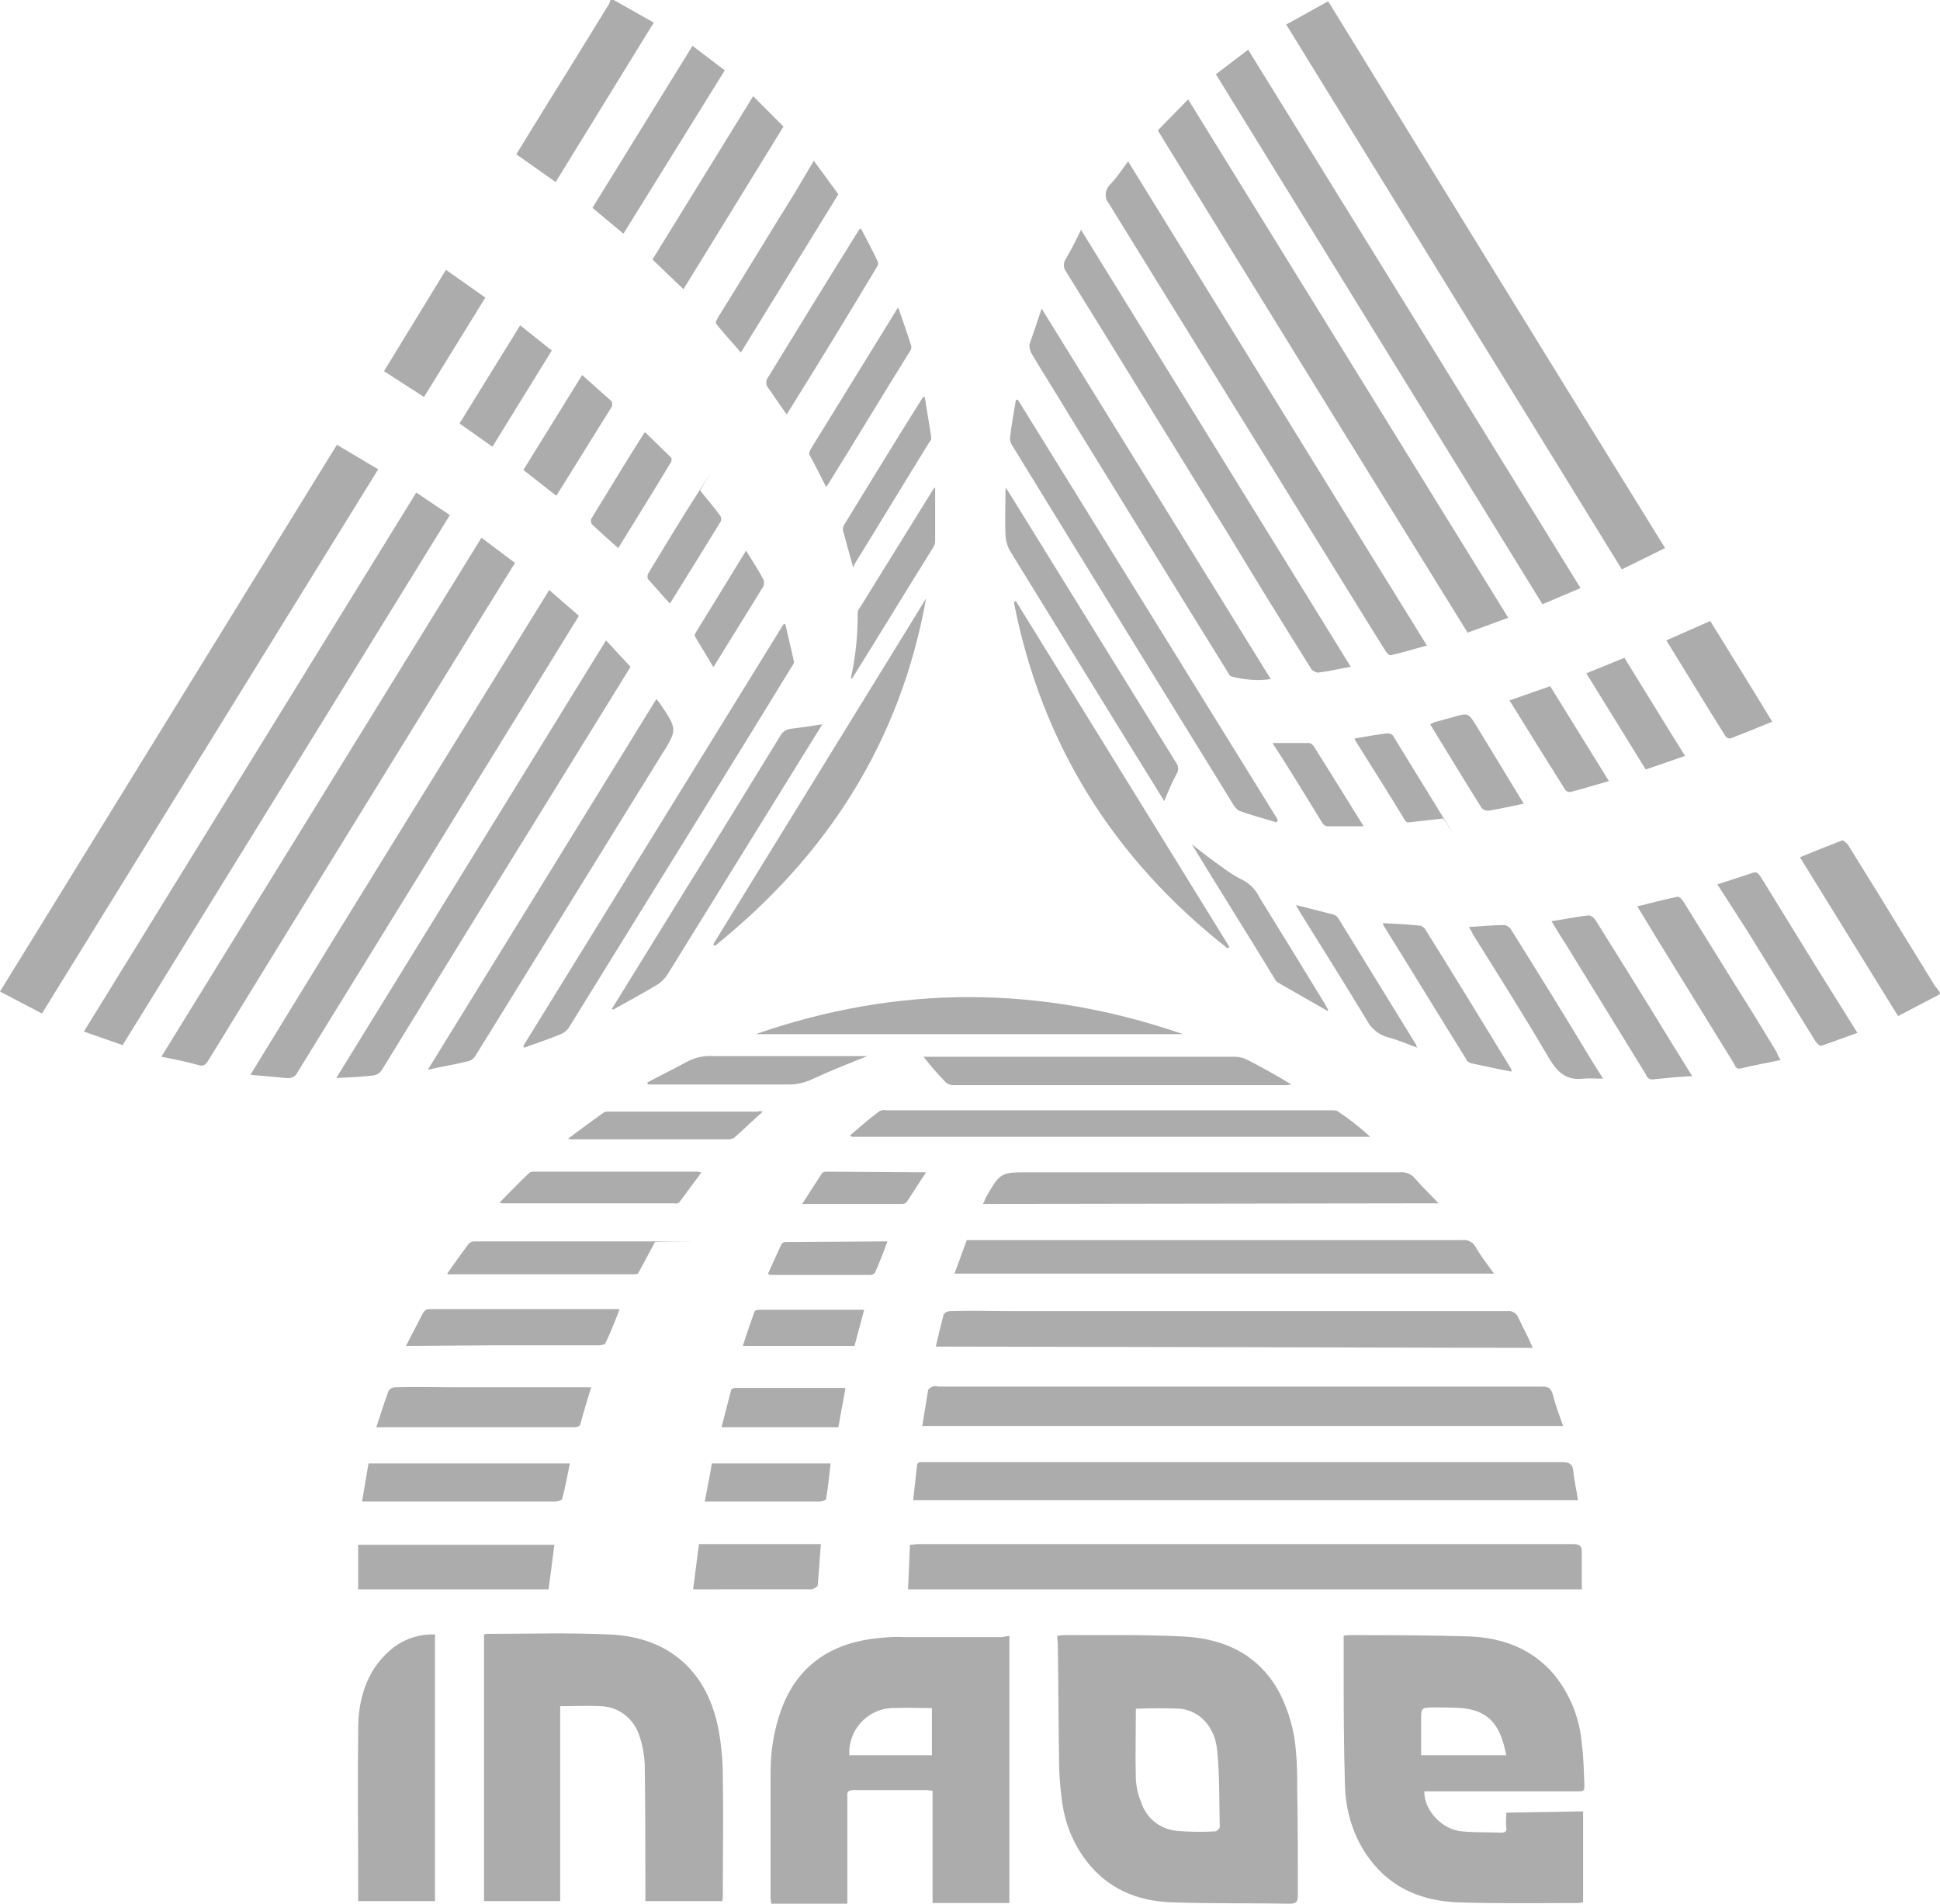 <?xml version="1.0" encoding="utf-8"?>
<!-- Generator: Adobe Illustrator 23.0.2, SVG Export Plug-In . SVG Version: 6.00 Build 0)  -->
<svg version="1.1" id="Capa_1" xmlns="http://www.w3.org/2000/svg" xmlns:xlink="http://www.w3.org/1999/xlink" x="0px" y="0px"
	 viewBox="0 0 300.6 295" style="enable-background:new 0 0 300.6 295;" xml:space="preserve">
<style type="text/css">
	.st0{fill:#ACACAC;}
</style>
<title>logo-inaoe</title>
<path class="st0" d="M300.6,154l-6.5,3.4l-15.2-24.6c2.2-0.9,4.4-1.8,6.5-2.6c0.2-0.1,0.7,0.4,0.9,0.6c3,4.8,6,9.7,9,14.6
	c1.5,2.4,3,4.9,4.5,7.3c0.2,0.3,0.5,0.6,0.7,0.9L300.6,154z"/>
<path class="st0" d="M95.1,0l6.2,3.5L86.1,28.2L80,23.9c1.6-2.6,3.2-5.2,4.8-7.8C88,11,91.1,5.9,94.2,0.9c0.2-0.3,0.3-0.6,0.4-0.9
	L95.1,0z"/>
<path class="st0" d="M245.3,280.6v14.1c-0.2,0-0.5,0.1-0.7,0.1c-6.2,0-12.4,0.1-18.6-0.1c-5.4-0.2-10.2-2-13.7-6.6
	c-2.5-3.3-3.8-7.4-3.9-11.5c-0.2-6.4-0.2-12.8-0.2-19.2c0-1.3,0-2.6,0-4c0.3-0.1,0.6-0.1,0.9-0.1c6.2,0,12.4,0,18.6,0.2
	c5.1,0.2,9.7,1.9,13.1,5.9c2.5,3.1,4,6.8,4.3,10.8c0.3,2.1,0.3,4.2,0.4,6.4c0,0.5,0,0.9-0.7,0.9c-3.6,0-7.2,0-10.8,0h-13.3
	c-0.1,2.8,2.7,6,5.9,6.2c2,0.2,4,0.1,6,0.2c0.6,0,0.9-0.2,0.8-0.8s0-1.5,0-2.3L245.3,280.6z M233.4,271.9c-0.2-0.8-0.3-1.4-0.5-2
	c-1-3.4-3-5-6.4-5.3c-1.4-0.1-2.8-0.1-4.2-0.1c-2.1,0-2.1,0-2.1,2.1v5.3L233.4,271.9z"/>
<path class="st0" d="M163.8,253.4c0.3,0,0.6-0.1,0.9-0.1c6.2,0,12.3-0.1,18.5,0.2c6.5,0.3,11.9,2.8,15.1,8.8c1.4,2.8,2.3,5.9,2.5,9
	c0.2,1.9,0.2,3.9,0.2,5.8c0.1,5.5,0.1,11,0.1,16.5c0,0.9-0.2,1.3-1.2,1.3c-6-0.1-12,0-18-0.2c-5-0.1-9.5-1.7-12.9-5.6
	c-2.4-2.8-3.9-6.2-4.4-9.8c-0.3-2.1-0.5-4.3-0.5-6.5c-0.1-6.1-0.1-12.1-0.2-18.2L163.8,253.4z M176,264.7c0,3.6-0.1,7.3,0,11
	c0.1,1.2,0.3,2.3,0.8,3.4c0.7,2.4,2.8,4.2,5.4,4.5c2,0.2,4.1,0.2,6.1,0.1c0.2,0,0.7-0.4,0.7-0.7c-0.1-3.9,0-7.9-0.4-11.8
	c-0.3-3.6-2.6-6.1-5.6-6.5C180.7,264.6,178.3,264.6,176,264.7z"/>
<path class="st0" d="M156.4,253.4v41.4h-11.9v-17.4c-0.4,0-0.7-0.1-0.9-0.1c-3.8,0-7.6,0-11.3,0c-0.8,0-1.1,0.2-1,1.1
	c0,5,0,10,0,15.1v1.4h-11.8c0-0.3-0.1-0.6-0.1-0.8c0-6.5,0-13,0-19.6c0-3.2,0.5-6.4,1.6-9.5c2.3-6.5,7.1-10.1,13.9-11.1
	c1.7-0.2,3.4-0.4,5.1-0.3c5.1,0,10.2,0,15.3,0L156.4,253.4z M144.4,264.6c-2.2,0-4.3-0.1-6.4,0c-3.8,0.3-6.6,3.5-6.4,7.3h12.8V264.6
	z"/>
<path class="st0" d="M100,294.5v-1.3c0-6.7,0-13.3-0.1-20c-0.1-1.4-0.3-2.8-0.8-4.2c-0.8-2.7-3.2-4.6-6-4.7c-2-0.1-4.1,0-6.3,0v30.2
	H75v-41.3c0.2-0.1,0.3-0.1,0.5-0.1c6.3,0,12.7-0.2,19,0.1c9.3,0.4,15.3,5.9,16.9,15.1c0.4,2.3,0.6,4.6,0.6,6.9
	c0.1,6.1,0,12.2,0,18.4c0,0.3,0,0.6-0.1,0.9H100z"/>
<path class="st0" d="M52.2,68.9l6.4,3.8L6.5,157L0,153.6L52.2,68.9z"/>
<path class="st0" d="M258,84.9l-6.7,3.3l-52-84.4l6.5-3.6C223.2,28.5,240.6,56.8,258,84.9z"/>
<path class="st0" d="M245.1,246.2H140.7c0.1-2.3,0.2-4.6,0.3-6.9c0.5,0,0.9-0.1,1.2-0.1c33.9,0,67.8,0,101.6,0c1,0,1.3,0.3,1.3,1.3
	C245.1,242.3,245.1,244.2,245.1,246.2z"/>
<path class="st0" d="M141.5,232.4c0.2-1.9,0.4-3.7,0.6-5.5c0-0.2,0.3-0.4,0.5-0.4c0.3,0,0.7,0,1,0c32.8,0,65.5,0,98.3,0
	c1.2,0,1.8,0.2,1.9,1.5s0.5,2.9,0.7,4.4L141.5,232.4z"/>
<path class="st0" d="M244.9,91.1l-5.9,2.5l-50.6-82.1l5-3.8C210.6,35.5,227.7,63.2,244.9,91.1z"/>
<path class="st0" d="M19,161.9l-6-2.1l51.5-83.5l5.2,3.5C52.8,107.2,35.9,134.6,19,161.9z"/>
<path class="st0" d="M25,163.7l49.6-80.4l5.2,3.9l-4.6,7.4c-14.3,23.2-28.7,46.5-43,69.8c-0.4,0.6-0.7,0.8-1.4,0.6
	C29,164.5,27.1,164.1,25,163.7z"/>
<path class="st0" d="M233.7,95.7l-6.3,2.3c-16.1-26-32.1-51.9-48-77.8l4.7-4.8L233.7,95.7z"/>
<path class="st0" d="M142.9,220.9c0.3-1.9,0.6-3.7,0.9-5.5c0-0.2,0.4-0.5,0.7-0.6c0.3-0.1,0.6-0.1,0.9,0c31.2,0,62.3,0,93.5,0
	c1,0,1.4,0.2,1.7,1.2c0.4,1.6,1,3.2,1.6,4.9L142.9,220.9z"/>
<path class="st0" d="M85.1,91.4l4.6,4l-6.1,9.9c-12.5,20.3-25,40.5-37.5,60.8c-0.3,0.7-1,1-1.8,0.9c-1.8-0.2-3.5-0.3-5.5-0.5
	C54.2,141.3,69.6,116.5,85.1,91.4z"/>
<path class="st0" d="M174.8,25c15.5,25.1,30.8,50,46.3,75c-1.9,0.5-3.8,1.1-5.6,1.5c-0.2,0.1-0.7-0.4-0.9-0.8
	c-2.9-4.6-5.7-9.2-8.5-13.7c-11.4-18.5-22.9-37-34.3-55.5c-0.7-0.8-0.6-2,0.1-2.8C172.9,27.7,173.7,26.5,174.8,25z"/>
<path class="st0" d="M145,208.6c0.4-1.8,0.8-3.4,1.2-4.9c0.2-0.4,0.6-0.6,1.1-0.6c3.2-0.1,6.4,0,9.6,0c25.5,0,51.1,0,76.6,0
	c0.8-0.1,1.5,0.3,1.8,1.1c0.7,1.5,1.5,2.9,2.2,4.6L145,208.6z"/>
<path class="st0" d="M67.4,253.2v41.3H55.5v-1c0-8.7-0.1-17.4,0-26.1c0.1-4.8,1.6-9.2,5.6-12.3C62.9,253.8,65.1,253.1,67.4,253.2z"
	/>
<path class="st0" d="M231.5,197.3h-83.6l1.9-5.2h1.1c25.2,0,50.5,0,75.7,0c0.8-0.1,1.6,0.3,2,1C229.4,194.5,230.4,195.8,231.5,197.3
	z"/>
<path class="st0" d="M52.1,167l41.8-67.8l3.8,4.1l-8.4,13.6c-10.1,16.3-20.1,32.5-30.1,48.8c-0.3,0.5-0.8,0.8-1.3,0.9
	C56.1,166.8,54.3,166.9,52.1,167z"/>
<path class="st0" d="M209.3,103.3c-1.8,0.3-3.4,0.7-5.1,0.9c-0.5-0.1-0.9-0.3-1.1-0.7c-4.2-6.7-8.4-13.5-12.5-20.3
	c-8.5-13.7-16.9-27.4-25.4-41.1c-0.4-0.5-0.5-1.3-0.1-1.9c0.8-1.4,1.6-2.9,2.4-4.6L209.3,103.3z"/>
<path class="st0" d="M101.7,108.3c0.3,0.3,0.4,0.5,0.5,0.6c2.8,4.1,2.8,4.1,0.2,8.2c-9.6,15.5-19.1,30.9-28.7,46.4
	c-0.3,0.5-0.7,0.8-1.2,0.9c-2,0.5-3.9,0.8-6.2,1.3L101.7,108.3z"/>
<path class="st0" d="M161.4,47.8l35.5,57.4c-2.1,0.3-4.1,0.1-6.1-0.4c-0.3-0.1-0.5-0.6-0.7-0.9c-8.2-13.2-16.3-26.4-24.5-39.7
	c-1.9-3.2-3.9-6.3-5.8-9.5c-0.2-0.4-0.3-0.8-0.3-1.3C160.1,51.7,160.7,49.9,161.4,47.8z"/>
<path class="st0" d="M197.8,127.4c-1.9-0.6-3.9-1.1-5.8-1.8c-0.3-0.2-0.6-0.5-0.8-0.8c-11.4-18.5-22.9-37.1-34.3-55.7
	c-0.3-0.4-0.4-0.8-0.4-1.2c0.2-2,0.6-4,0.9-5.9l0.3-0.1L198,127L197.8,127.4z"/>
<path class="st0" d="M81.1,162l40.3-65.3h0.3c0.4,1.9,0.9,3.8,1.3,5.7c0.1,0.3-0.2,0.7-0.4,1c-9.3,15.2-18.7,30.3-28.1,45.5
	c-2.1,3.4-4.2,6.8-6.3,10.2c-0.3,0.5-0.8,0.9-1.3,1.1c-1.9,0.8-3.8,1.4-5.7,2.1L81.1,162z"/>
<path class="st0" d="M152.3,186.5c0.2-0.3,0.3-0.6,0.4-0.9c2.3-4,2.3-4,6.8-4c19.2,0,38.3,0,57.5,0c0.8-0.1,1.7,0.3,2.2,0.9
	c1.1,1.3,2.4,2.5,3.7,3.9L152.3,186.5z"/>
<path class="st0" d="M131.7,175.9c1.5-1.3,3-2.6,4.6-3.8c0.3-0.1,0.7-0.2,1-0.1h69c0.3,0,0.7,0,0.9,0.1c1.8,1.2,3.5,2.5,5.1,4H132
	L131.7,175.9z"/>
<path class="st0" d="M117.1,160.2c22.1-7.7,44.2-7.6,66.2,0H117.1z"/>
<path class="st0" d="M190.2,146.9c-17.6-13.8-28.8-31.6-33.1-53.6l0.3-0.2l33.1,53.6L190.2,146.9z"/>
<path class="st0" d="M110.5,146.3l33-53.6c-4,22.2-15.3,39.8-32.7,53.8L110.5,146.3z"/>
<path class="st0" d="M180.4,124.1l-7.3-11.8c-5.5-8.9-11-17.9-16.5-26.8c-0.5-0.8-0.7-1.6-0.8-2.5c-0.1-2.4,0-4.8,0-7.4
	c0.3,0.3,0.4,0.5,0.6,0.8c8.6,13.9,17.2,27.8,25.8,41.7c0.4,0.5,0.5,1.2,0.1,1.8C181.6,121.2,181,122.6,180.4,124.1z"/>
<path class="st0" d="M94.8,156.3l11.8-19.1c4.8-7.7,9.5-15.4,14.3-23.2c0.3-0.6,0.9-1,1.6-1.1c1.6-0.2,3.1-0.4,4.9-0.7
	c-0.2,0.4-0.4,0.7-0.6,1c-7.8,12.6-15.6,25.2-23.4,37.8c-0.4,0.6-0.9,1.1-1.5,1.5c-2.3,1.4-4.6,2.6-6.9,3.9L94.8,156.3z"/>
<path class="st0" d="M143.1,163.7h5c14.4,0,28.8,0,43.1,0c0.6,0,1.3,0.1,1.9,0.4c2.4,1.2,4.7,2.5,7,3.9c-0.2,0-0.5,0.1-0.8,0.1
	c-17.2,0-34.4,0-51.6,0c-0.6,0-1.1-0.3-1.4-0.7C145.2,166.3,144.2,165.1,143.1,163.7z"/>
<path class="st0" d="M85.9,239.3c-0.3,2.4-0.6,4.6-0.9,6.9H55.5v-6.9H85.9z"/>
<path class="st0" d="M105.9,44.8l-4.8-4.6l15.6-25.3l4.7,4.7L105.9,44.8z"/>
<path class="st0" d="M275.9,164.2c-2.2,0.5-4.2,0.8-6.1,1.3c-0.8,0.2-0.9-0.3-1.1-0.7c-3.9-6.3-7.7-12.5-11.6-18.8l-3.4-5.6
	c2.2-0.5,4.2-1.1,6.3-1.5c0.2,0,0.6,0.4,0.8,0.7c2.9,4.7,5.8,9.3,8.7,14c2,3.1,3.9,6.3,5.8,9.4C275.4,163.4,275.6,163.7,275.9,164.2
	z"/>
<path class="st0" d="M58.3,221.1c0.7-2,1.2-3.8,1.9-5.6c0.2-0.4,0.6-0.6,1.1-0.6c3.2-0.1,6.3,0,9.5,0h20.8c-0.6,2-1.2,3.9-1.7,5.8
	c-0.1,0.2-0.4,0.3-0.6,0.4c-0.3,0-0.5,0-0.8,0L58.3,221.1L58.3,221.1z"/>
<path class="st0" d="M91.8,32.2l15.5-25.1l5,3.8L96.6,36.2L91.8,32.2z"/>
<path class="st0" d="M266.1,137c1.9-0.6,3.7-1.2,5.5-1.8c0.7-0.2,0.9,0.2,1.2,0.6l8.5,13.8l6.5,10.4c-2,0.7-3.8,1.4-5.6,2
	c-0.2,0.1-0.7-0.4-0.9-0.7c-3.5-5.7-7-11.3-10.5-17L266.1,137z"/>
<path class="st0" d="M56.1,232.6l1-5.9h31.2c-0.4,1.9-0.7,3.7-1.2,5.5c0,0.2-0.7,0.4-1,0.4c-7,0-13.9,0-20.9,0L56.1,232.6z"/>
<path class="st0" d="M62.9,208.5c1-1.9,1.8-3.5,2.7-5.2c0.2-0.3,0.5-0.5,0.8-0.5c9.8,0,19.6,0,29.6,0c-0.7,1.9-1.4,3.6-2.2,5.3
	c-0.1,0.2-0.7,0.3-1,0.3c-5.3,0-10.6,0-15.8,0L62.9,208.5z"/>
<path class="st0" d="M126.1,24.9l3.8,5.2l-15.1,24.5c-1.3-1.5-2.6-2.9-3.8-4.4c-0.2-0.2,0.1-0.8,0.3-1.1c4-6.4,7.9-12.9,11.9-19.3
	L126.1,24.9z"/>
<path class="st0" d="M240.4,142.7c2.1-0.3,3.9-0.7,5.8-0.9c0.3,0,0.8,0.4,1,0.7c4,6.4,8,12.8,11.9,19.2l3.1,5c-2.1,0.1-4,0.3-6,0.5
	c-0.7,0.1-1-0.3-1.2-0.8l-12.3-20C241.9,145.2,241.2,144,240.4,142.7z"/>
<path class="st0" d="M69.3,197.3c1.1-1.6,2.2-3.1,3.3-4.6c0.2-0.2,0.5-0.4,0.8-0.4c9.3,0,18.6,0,27.9,0c13.9,0,0.1,0,0.2,0.1
	c-0.9,1.6-1.7,3.2-2.6,4.8c-0.1,0.2-0.4,0.2-0.7,0.2H69.6C69.6,197.5,69.6,197.5,69.3,197.3z"/>
<path class="st0" d="M121.9,64.2c-1.1-1.5-2-2.9-3-4.3c-0.2-0.3-0.2-0.7-0.1-1.1c4.7-7.7,9.5-15.5,14.3-23.2c0,0,0.1-0.1,0.3-0.2
	c0.9,1.7,1.8,3.4,2.6,5.1c0.1,0.3,0.1,0.5-0.1,0.8C131.3,49,126.7,56.5,121.9,64.2z"/>
<path class="st0" d="M227.6,143.6c1.9-0.1,3.7-0.3,5.5-0.3c0.5,0.1,0.9,0.4,1.1,0.8c4.2,6.7,8.4,13.5,12.5,20.3l1.7,2.7
	c-1.1,0-2.1-0.1-3.1,0c-2.6,0.3-4-1-5.3-3.2c-3.8-6.5-7.8-12.8-11.8-19.2C228.1,144.4,227.9,144.1,227.6,143.6z"/>
<path class="st0" d="M108.7,181.6c-1.2,1.6-2.3,3.1-3.4,4.6c-0.2,0.2-0.5,0.3-0.8,0.2c-8.9,0-17.8,0-26.7,0c-0.1,0-0.3-0.1-0.4-0.1
	c1.6-1.6,3-3.1,4.6-4.6c0.2-0.2,0.5-0.2,0.8-0.2h25.4C108.3,181.6,108.5,181.6,108.7,181.6z"/>
<path class="st0" d="M69.1,41.8l6.1,4.3l-9.5,15.4l-6.2-4L69.1,41.8z"/>
<path class="st0" d="M258.2,99.2l6.8-3c3.2,5.2,6.4,10.3,9.6,15.6c-2.2,0.9-4.4,1.8-6.5,2.6c-0.3,0-0.5-0.1-0.7-0.3
	C264.3,109.2,261.3,104.2,258.2,99.2z"/>
<path class="st0" d="M139.2,47.7c0.7,2,1.4,4,2,5.9c0,0.3,0,0.6-0.2,0.8c-4.3,6.9-8.5,13.9-12.8,20.8c-0.1,0.1-0.2,0.2-0.2,0.2
	c-0.9-1.7-1.7-3.4-2.6-5c-0.1-0.2,0.1-0.6,0.2-0.8c4.4-7.1,8.8-14.3,13.2-21.4C138.9,48,139,47.8,139.2,47.7z"/>
<path class="st0" d="M234.2,166c-2.2-0.4-4.3-0.9-6.3-1.3c-0.3-0.1-0.6-0.3-0.7-0.6c-4.3-6.9-8.5-13.8-12.8-20.7
	c-0.1-0.1-0.1-0.3-0.1-0.4c2,0.1,3.9,0.2,5.8,0.4c0.3,0.1,0.6,0.3,0.7,0.5c4.5,7.2,8.9,14.4,13.3,21.6
	C234.2,165.7,234.2,165.8,234.2,166z"/>
<path class="st0" d="M107.4,246.2c0.3-2.4,0.6-4.7,0.9-7h18.9c-0.2,2.2-0.3,4.3-0.5,6.4c0,0.2-0.7,0.6-1,0.6c-4.8,0-9.7,0-14.5,0
	L107.4,246.2z"/>
<path class="st0" d="M249.3,121c-2.1,0.6-4.1,1.2-6,1.7c-0.3,0-0.6-0.1-0.8-0.4c-2.9-4.6-5.7-9.1-8.6-13.8l6.3-2.2L249.3,121z"/>
<path class="st0" d="M86.2,76.8l-5.1-4l9.1-14.7c1.6,1.4,3,2.7,4.5,4c0.2,0.3,0.2,0.6,0.1,0.9C91.9,67.6,89.1,72.2,86.2,76.8z"/>
<path class="st0" d="M80.6,50.4l4.9,3.9l-9.2,14.9l-5.1-3.6L80.6,50.4z"/>
<path class="st0" d="M205.7,156.6c-2.6-1.5-5.1-2.9-7.7-4.4c-0.2-0.2-0.4-0.3-0.5-0.6c-4.2-6.9-8.5-13.7-12.7-20.6
	c0-0.1-0.1-0.2-0.1-0.2c1.6,1.3,3.2,2.5,4.9,3.7c0.8,0.6,1.6,1.1,2.5,1.6c1.4,0.6,2.5,1.7,3.1,3c3.4,5.5,6.8,11,10.2,16.6
	c0.1,0.2,0.2,0.5,0.4,0.7L205.7,156.6z"/>
<path class="st0" d="M255,119.2l-9.2-14.9l5.9-2.4c3.1,5,6.2,10.1,9.4,15.2L255,119.2z"/>
<path class="st0" d="M131.8,105.2c0.8-3.4,1.1-6.8,1.1-10.2c0-0.3,0.1-0.6,0.3-0.8c3.8-6.1,7.6-12.3,11.4-18.4
	c0.1-0.1,0.2-0.2,0.3-0.3c0,2.9,0,5.7,0,8.5c0,0.3-0.2,0.6-0.3,0.8c-4.2,6.7-8.3,13.5-12.5,20.2C132,105,131.9,105.1,131.8,105.2z"
	/>
<path class="st0" d="M109.2,232.6c0.4-2.1,0.8-4,1.1-5.9h18.4c-0.2,1.9-0.4,3.7-0.7,5.5c0,0.2-0.6,0.4-1,0.4c-3.9,0-7.8,0-11.7,0
	L109.2,232.6z"/>
<path class="st0" d="M131,215.1c-0.4,2-0.7,3.9-1.1,6h-18.1c0.5-2,1-3.9,1.5-5.8c0-0.1,0.4-0.3,0.6-0.3c5.6,0,11.1,0,16.7,0
	C130.7,215,130.9,215,131,215.1z"/>
<path class="st0" d="M118.2,172.2c-1.6,1.4-3,2.8-4.5,4.1c-0.3,0.1-0.5,0.2-0.8,0.2H88.7c-0.1,0-0.2,0-0.7-0.1
	c2-1.5,3.8-2.8,5.6-4.1c0.2-0.1,0.5-0.1,0.7-0.1h23.1C117.7,172.1,117.8,172.1,118.2,172.2z"/>
<path class="st0" d="M134.4,163.6c-2.8,1.1-5.8,2.3-8.6,3.6c-1.1,0.5-2.3,0.8-3.6,0.8c-6.9,0-13.7,0-20.6,0h-1.2l-0.1-0.3
	c2-1.1,4.1-2.1,6.1-3.2c1.3-0.7,2.7-1,4.1-0.9c7.6,0,15.2,0,22.9,0L134.4,163.6z"/>
<path class="st0" d="M132.2,87.9c-0.6-2.1-1.1-4-1.6-5.8c0-0.3,0.1-0.6,0.2-0.8c4-6.5,8-13.1,12.1-19.6c0.1-0.1,0.1-0.2,0.4-0.2
	c0.3,2.1,0.7,4.2,1,6.3c0,0.3-0.1,0.5-0.3,0.7c-3.9,6.3-7.7,12.6-11.6,18.9C132.4,87.5,132.3,87.7,132.2,87.9z"/>
<path class="st0" d="M200.8,140.2c2,0.5,4,1,5.9,1.5c0.3,0.1,0.5,0.3,0.7,0.6c4,6.5,8,13,12,19.5c0.1,0.2,0.1,0.4,0.2,0.5
	c-1.6-0.6-3-1.2-4.5-1.6c-1.5-0.4-2.7-1.4-3.4-2.8c-3.4-5.6-6.9-11.2-10.4-16.8C201.2,140.9,201,140.6,200.8,140.2z"/>
<path class="st0" d="M132.4,208.5h-17.3c0.6-1.9,1.2-3.6,1.8-5.3c0.1-0.2,0.4-0.3,0.6-0.3c5.4,0,10.8,0,16.4,0
	C133.4,204.8,132.9,206.6,132.4,208.5z"/>
<path class="st0" d="M236.1,124.5c-2,0.4-3.7,0.8-5.5,1.1c-0.4,0-0.8-0.2-1-0.4c-2.7-4.3-5.3-8.6-8-13c0.2-0.1,0.4-0.2,0.6-0.3
	l2.9-0.8c2.4-0.7,2.4-0.7,3.7,1.4L236.1,124.5z"/>
<path class="st0" d="M95.8,84.9c-1.4-1.2-2.7-2.4-4-3.6c-0.2-0.2-0.3-0.6-0.2-0.9c2.7-4.4,5.4-8.9,8.2-13.3c0,0,0.1-0.1,0.2-0.1
	c1.3,1.3,2.7,2.6,4,3.9c0.1,0.1,0.1,0.6-0.1,0.8C101.2,76.2,98.5,80.5,95.8,84.9z"/>
<path class="st0" d="M137.5,192.3c-0.6,1.7-1.2,3.2-1.9,4.8c-0.1,0.2-0.4,0.4-0.7,0.4c-5.2,0-10.4,0-15.6,0c-0.1,0-0.1-0.1-0.3-0.2
	c0.7-1.5,1.4-3.1,2.1-4.6c0.2-0.2,0.4-0.3,0.6-0.3L137.5,192.3z"/>
<path class="st0" d="M108.5,76c1,1.3,2.1,2.5,3.1,3.9c0.2,0.3,0.2,0.7,0,1c-2.6,4.2-5.1,8.3-7.8,12.6c-1.2-1.3-2.3-2.6-3.4-3.8
	c-0.1-0.2-0.1-0.5,0-0.8c2.6-4.3,5.2-8.6,7.9-12.8C112.3,69.7,108.3,76.1,108.5,76z"/>
<path class="st0" d="M223.6,126.8c-1.8,0.2-3.6,0.4-5.4,0.6c-0.2,0-0.5-0.2-0.6-0.5c-2.5-4.1-5.1-8.2-7.6-12.2
	c-0.1-0.1-0.1-0.2-0.1-0.3c1.7-0.3,3.4-0.6,5.1-0.8c0.3,0,0.6,0.1,0.8,0.3c2.6,4.2,5.2,8.5,7.8,12.7
	C227.5,132.9,223.6,126.6,223.6,126.8z"/>
<path class="st0" d="M143.5,181.6c-1.1,1.6-2,3.1-3,4.6c-0.2,0.2-0.4,0.3-0.7,0.3c-5.1,0-10.1,0-15.5,0c1.1-1.7,2.1-3.3,3.1-4.8
	c0.1-0.1,0.4-0.2,0.6-0.2L143.5,181.6z"/>
<path class="st0" d="M115.6,85.3c1,1.6,1.9,3,2.7,4.5c0.1,0.3,0.1,0.7,0,1c-2.5,4.1-5.1,8.2-7.6,12.3c-0.1,0.1-0.1,0.1-0.2,0.2
	c-0.9-1.6-1.9-3.1-2.8-4.7c-0.1-0.2,0-0.4,0.1-0.6C110.4,93.8,112.9,89.7,115.6,85.3z"/>
<path class="st0" d="M197.2,115.1c1.9,0,3.7,0,5.6,0c0.3,0,0.5,0.2,0.7,0.4c2.6,4.1,5.1,8.2,7.8,12.5c-2,0-3.9,0-5.7,0
	c-0.3-0.1-0.5-0.2-0.7-0.5c-2.5-4.1-5-8.2-7.6-12.2C197.2,115.2,197.2,115.1,197.2,115.1z"/>
</svg>
